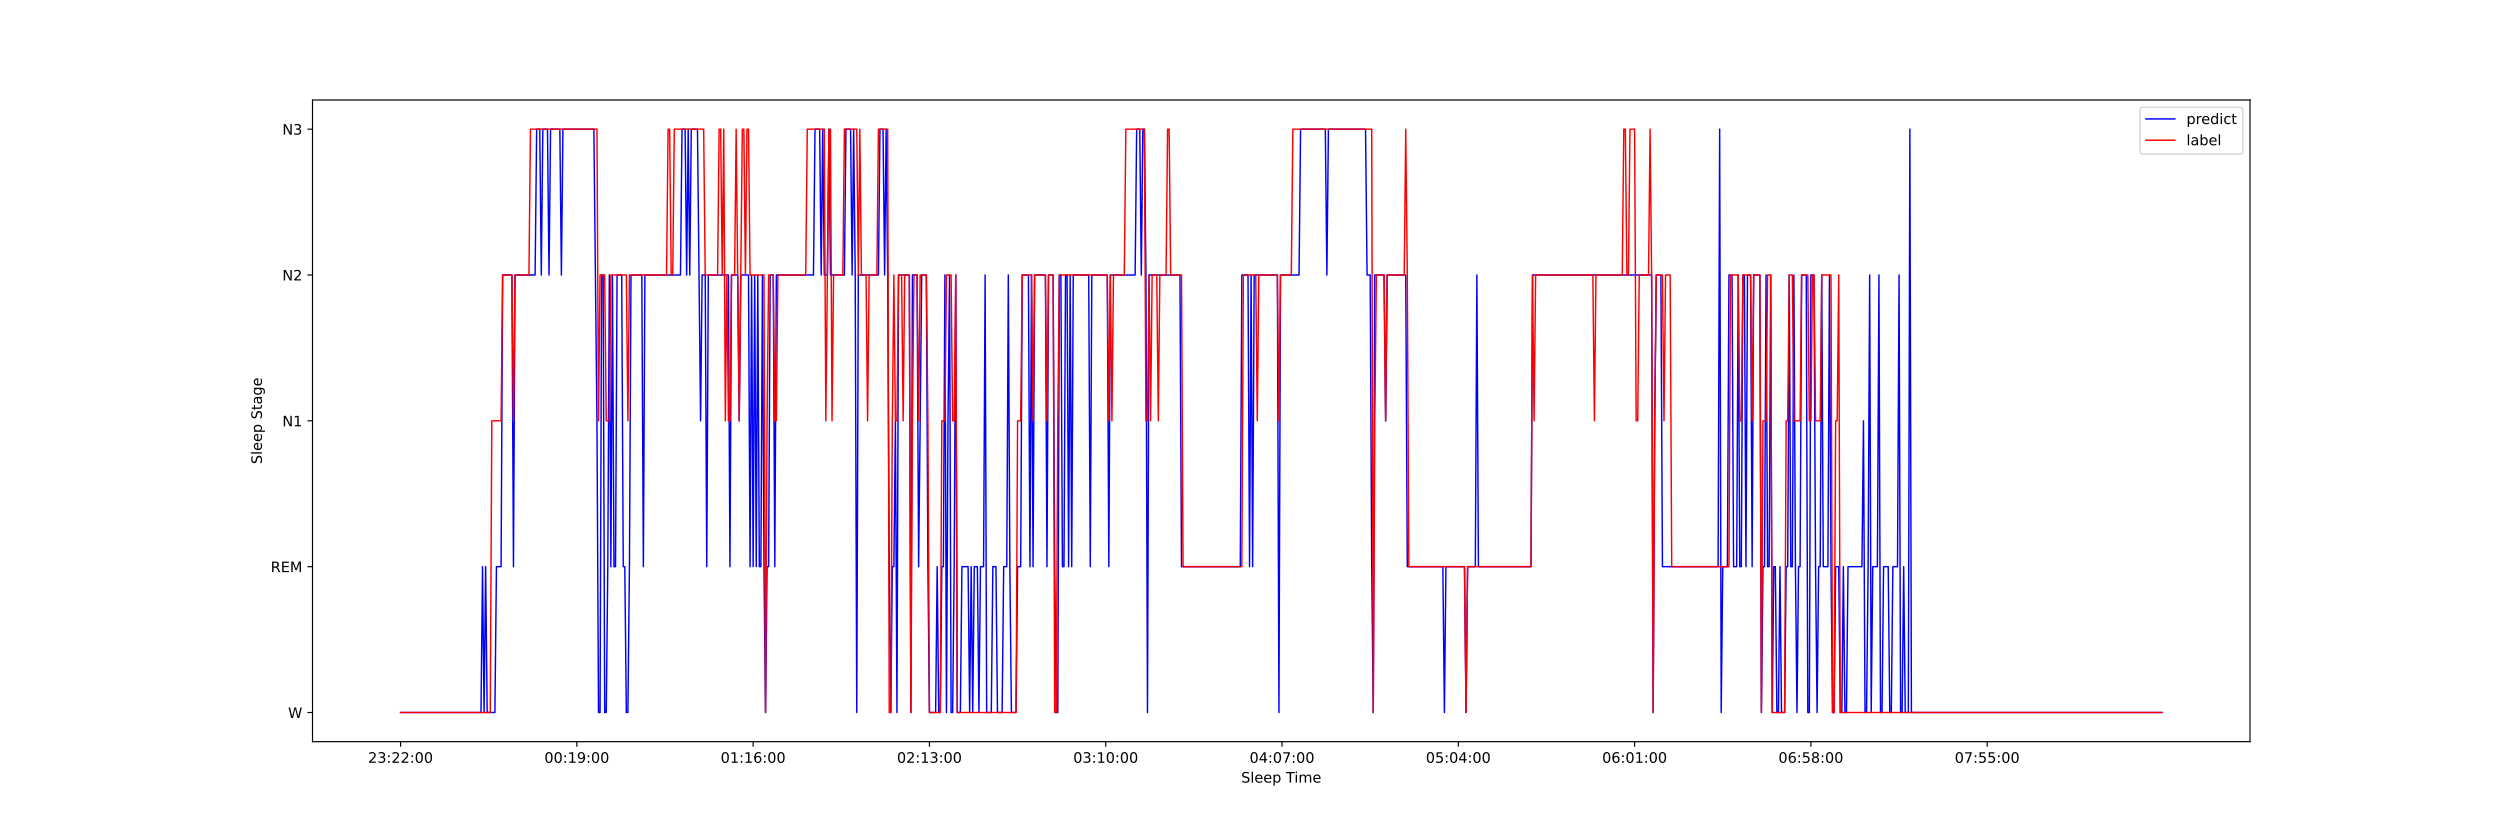 <?xml version="1.0" encoding="utf-8" standalone="no"?>
<!DOCTYPE svg PUBLIC "-//W3C//DTD SVG 1.1//EN"
  "http://www.w3.org/Graphics/SVG/1.1/DTD/svg11.dtd">
<!-- Created with matplotlib (https://matplotlib.org/) -->
<svg height="576pt" version="1.1" viewBox="0 0 1728 576" width="1728pt" xmlns="http://www.w3.org/2000/svg" xmlns:xlink="http://www.w3.org/1999/xlink">
 <defs>
  <style type="text/css">*{stroke-linecap:butt;stroke-linejoin:round;}</style>
 </defs>
 <g id="figure_1">
  <g id="patch_1">
   <path d="M 0 576 
L 1728 576 
L 1728 0 
L 0 0 
z
" style="fill:#ffffff;"/>
  </g>
  <g id="axes_1">
   <g id="patch_2">
    <path d="M 216 512.64 
L 1555.2 512.64 
L 1555.2 69.12 
L 216 69.12 
z
" style="fill:#ffffff;"/>
   </g>
   <g id="matplotlib.axis_1">
    <g id="xtick_1">
     <g id="line2d_1">
      <defs>
       <path d="M 0 0 
L 0 3.5 
" id="mf4fd56ec9a" style="stroke:#000000;stroke-width:0.8;"/>
      </defs>
      <g>
       <use style="stroke:#000000;stroke-width:0.8;" x="276.873" xlink:href="#mf4fd56ec9a" y="512.64"/>
      </g>
     </g>
     <g id="text_1">
      <!-- 23:22:00 -->
      <g transform="translate(254.416 527.238)scale(0.1 -0.1)">
       <defs>
        <path d="M 19.188 8.297 
L 53.609 8.297 
L 53.609 0 
L 7.328 0 
L 7.328 8.297 
Q 12.938 14.109 22.625 23.891 
Q 32.328 33.688 34.812 36.531 
Q 39.547 41.844 41.422 45.531 
Q 43.312 49.219 43.312 52.781 
Q 43.312 58.594 39.234 62.25 
Q 35.156 65.922 28.609 65.922 
Q 23.969 65.922 18.812 64.312 
Q 13.672 62.703 7.812 59.422 
L 7.812 69.391 
Q 13.766 71.781 18.938 73 
Q 24.125 74.219 28.422 74.219 
Q 39.75 74.219 46.484 68.547 
Q 53.219 62.891 53.219 53.422 
Q 53.219 48.922 51.531 44.891 
Q 49.859 40.875 45.406 35.406 
Q 44.188 33.984 37.641 27.219 
Q 31.109 20.453 19.188 8.297 
z
" id="DejaVuSans-50"/>
        <path d="M 40.578 39.312 
Q 47.656 37.797 51.625 33 
Q 55.609 28.219 55.609 21.188 
Q 55.609 10.406 48.188 4.484 
Q 40.766 -1.422 27.094 -1.422 
Q 22.516 -1.422 17.656 -0.516 
Q 12.797 0.391 7.625 2.203 
L 7.625 11.719 
Q 11.719 9.328 16.594 8.109 
Q 21.484 6.891 26.812 6.891 
Q 36.078 6.891 40.938 10.547 
Q 45.797 14.203 45.797 21.188 
Q 45.797 27.641 41.281 31.266 
Q 36.766 34.906 28.719 34.906 
L 20.219 34.906 
L 20.219 43.016 
L 29.109 43.016 
Q 36.375 43.016 40.234 45.922 
Q 44.094 48.828 44.094 54.297 
Q 44.094 59.906 40.109 62.906 
Q 36.141 65.922 28.719 65.922 
Q 24.656 65.922 20.016 65.031 
Q 15.375 64.156 9.812 62.312 
L 9.812 71.094 
Q 15.438 72.656 20.344 73.438 
Q 25.25 74.219 29.594 74.219 
Q 40.828 74.219 47.359 69.109 
Q 53.906 64.016 53.906 55.328 
Q 53.906 49.266 50.438 45.094 
Q 46.969 40.922 40.578 39.312 
z
" id="DejaVuSans-51"/>
        <path d="M 11.719 12.406 
L 22.016 12.406 
L 22.016 0 
L 11.719 0 
z
M 11.719 51.703 
L 22.016 51.703 
L 22.016 39.312 
L 11.719 39.312 
z
" id="DejaVuSans-58"/>
        <path d="M 31.781 66.406 
Q 24.172 66.406 20.328 58.906 
Q 16.5 51.422 16.5 36.375 
Q 16.5 21.391 20.328 13.891 
Q 24.172 6.391 31.781 6.391 
Q 39.453 6.391 43.281 13.891 
Q 47.125 21.391 47.125 36.375 
Q 47.125 51.422 43.281 58.906 
Q 39.453 66.406 31.781 66.406 
z
M 31.781 74.219 
Q 44.047 74.219 50.516 64.516 
Q 56.984 54.828 56.984 36.375 
Q 56.984 17.969 50.516 8.266 
Q 44.047 -1.422 31.781 -1.422 
Q 19.531 -1.422 13.062 8.266 
Q 6.594 17.969 6.594 36.375 
Q 6.594 54.828 13.062 64.516 
Q 19.531 74.219 31.781 74.219 
z
" id="DejaVuSans-48"/>
       </defs>
       <use xlink:href="#DejaVuSans-50"/>
       <use x="63.623" xlink:href="#DejaVuSans-51"/>
       <use x="127.246" xlink:href="#DejaVuSans-58"/>
       <use x="160.938" xlink:href="#DejaVuSans-50"/>
       <use x="224.561" xlink:href="#DejaVuSans-50"/>
       <use x="288.184" xlink:href="#DejaVuSans-58"/>
       <use x="321.875" xlink:href="#DejaVuSans-48"/>
       <use x="385.498" xlink:href="#DejaVuSans-48"/>
      </g>
     </g>
    </g>
    <g id="xtick_2">
     <g id="line2d_2">
      <g>
       <use style="stroke:#000000;stroke-width:0.8;" x="398.725" xlink:href="#mf4fd56ec9a" y="512.64"/>
      </g>
     </g>
     <g id="text_2">
      <!-- 00:19:00 -->
      <g transform="translate(376.269 527.238)scale(0.1 -0.1)">
       <defs>
        <path d="M 12.406 8.297 
L 28.516 8.297 
L 28.516 63.922 
L 10.984 60.406 
L 10.984 69.391 
L 28.422 72.906 
L 38.281 72.906 
L 38.281 8.297 
L 54.391 8.297 
L 54.391 0 
L 12.406 0 
z
" id="DejaVuSans-49"/>
        <path d="M 10.984 1.516 
L 10.984 10.5 
Q 14.703 8.734 18.5 7.812 
Q 22.312 6.891 25.984 6.891 
Q 35.75 6.891 40.891 13.453 
Q 46.047 20.016 46.781 33.406 
Q 43.953 29.203 39.594 26.953 
Q 35.25 24.703 29.984 24.703 
Q 19.047 24.703 12.672 31.312 
Q 6.297 37.938 6.297 49.422 
Q 6.297 60.641 12.938 67.422 
Q 19.578 74.219 30.609 74.219 
Q 43.266 74.219 49.922 64.516 
Q 56.594 54.828 56.594 36.375 
Q 56.594 19.141 48.406 8.859 
Q 40.234 -1.422 26.422 -1.422 
Q 22.703 -1.422 18.891 -0.688 
Q 15.094 0.047 10.984 1.516 
z
M 30.609 32.422 
Q 37.25 32.422 41.125 36.953 
Q 45.016 41.5 45.016 49.422 
Q 45.016 57.281 41.125 61.844 
Q 37.25 66.406 30.609 66.406 
Q 23.969 66.406 20.094 61.844 
Q 16.219 57.281 16.219 49.422 
Q 16.219 41.5 20.094 36.953 
Q 23.969 32.422 30.609 32.422 
z
" id="DejaVuSans-57"/>
       </defs>
       <use xlink:href="#DejaVuSans-48"/>
       <use x="63.623" xlink:href="#DejaVuSans-48"/>
       <use x="127.246" xlink:href="#DejaVuSans-58"/>
       <use x="160.938" xlink:href="#DejaVuSans-49"/>
       <use x="224.561" xlink:href="#DejaVuSans-57"/>
       <use x="288.184" xlink:href="#DejaVuSans-58"/>
       <use x="321.875" xlink:href="#DejaVuSans-48"/>
       <use x="385.498" xlink:href="#DejaVuSans-48"/>
      </g>
     </g>
    </g>
    <g id="xtick_3">
     <g id="line2d_3">
      <g>
       <use style="stroke:#000000;stroke-width:0.8;" x="520.577" xlink:href="#mf4fd56ec9a" y="512.64"/>
      </g>
     </g>
     <g id="text_3">
      <!-- 01:16:00 -->
      <g transform="translate(498.121 527.238)scale(0.1 -0.1)">
       <defs>
        <path d="M 33.016 40.375 
Q 26.375 40.375 22.484 35.828 
Q 18.609 31.297 18.609 23.391 
Q 18.609 15.531 22.484 10.953 
Q 26.375 6.391 33.016 6.391 
Q 39.656 6.391 43.531 10.953 
Q 47.406 15.531 47.406 23.391 
Q 47.406 31.297 43.531 35.828 
Q 39.656 40.375 33.016 40.375 
z
M 52.594 71.297 
L 52.594 62.312 
Q 48.875 64.062 45.094 64.984 
Q 41.312 65.922 37.594 65.922 
Q 27.828 65.922 22.672 59.328 
Q 17.531 52.734 16.797 39.406 
Q 19.672 43.656 24.016 45.922 
Q 28.375 48.188 33.594 48.188 
Q 44.578 48.188 50.953 41.516 
Q 57.328 34.859 57.328 23.391 
Q 57.328 12.156 50.688 5.359 
Q 44.047 -1.422 33.016 -1.422 
Q 20.359 -1.422 13.672 8.266 
Q 6.984 17.969 6.984 36.375 
Q 6.984 53.656 15.188 63.938 
Q 23.391 74.219 37.203 74.219 
Q 40.922 74.219 44.703 73.484 
Q 48.484 72.75 52.594 71.297 
z
" id="DejaVuSans-54"/>
       </defs>
       <use xlink:href="#DejaVuSans-48"/>
       <use x="63.623" xlink:href="#DejaVuSans-49"/>
       <use x="127.246" xlink:href="#DejaVuSans-58"/>
       <use x="160.938" xlink:href="#DejaVuSans-49"/>
       <use x="224.561" xlink:href="#DejaVuSans-54"/>
       <use x="288.184" xlink:href="#DejaVuSans-58"/>
       <use x="321.875" xlink:href="#DejaVuSans-48"/>
       <use x="385.498" xlink:href="#DejaVuSans-48"/>
      </g>
     </g>
    </g>
    <g id="xtick_4">
     <g id="line2d_4">
      <g>
       <use style="stroke:#000000;stroke-width:0.8;" x="642.43" xlink:href="#mf4fd56ec9a" y="512.64"/>
      </g>
     </g>
     <g id="text_4">
      <!-- 02:13:00 -->
      <g transform="translate(619.974 527.238)scale(0.1 -0.1)">
       <use xlink:href="#DejaVuSans-48"/>
       <use x="63.623" xlink:href="#DejaVuSans-50"/>
       <use x="127.246" xlink:href="#DejaVuSans-58"/>
       <use x="160.938" xlink:href="#DejaVuSans-49"/>
       <use x="224.561" xlink:href="#DejaVuSans-51"/>
       <use x="288.184" xlink:href="#DejaVuSans-58"/>
       <use x="321.875" xlink:href="#DejaVuSans-48"/>
       <use x="385.498" xlink:href="#DejaVuSans-48"/>
      </g>
     </g>
    </g>
    <g id="xtick_5">
     <g id="line2d_5">
      <g>
       <use style="stroke:#000000;stroke-width:0.8;" x="764.282" xlink:href="#mf4fd56ec9a" y="512.64"/>
      </g>
     </g>
     <g id="text_5">
      <!-- 03:10:00 -->
      <g transform="translate(741.826 527.238)scale(0.1 -0.1)">
       <use xlink:href="#DejaVuSans-48"/>
       <use x="63.623" xlink:href="#DejaVuSans-51"/>
       <use x="127.246" xlink:href="#DejaVuSans-58"/>
       <use x="160.938" xlink:href="#DejaVuSans-49"/>
       <use x="224.561" xlink:href="#DejaVuSans-48"/>
       <use x="288.184" xlink:href="#DejaVuSans-58"/>
       <use x="321.875" xlink:href="#DejaVuSans-48"/>
       <use x="385.498" xlink:href="#DejaVuSans-48"/>
      </g>
     </g>
    </g>
    <g id="xtick_6">
     <g id="line2d_6">
      <g>
       <use style="stroke:#000000;stroke-width:0.8;" x="886.134" xlink:href="#mf4fd56ec9a" y="512.64"/>
      </g>
     </g>
     <g id="text_6">
      <!-- 04:07:00 -->
      <g transform="translate(863.678 527.238)scale(0.1 -0.1)">
       <defs>
        <path d="M 37.797 64.312 
L 12.891 25.391 
L 37.797 25.391 
z
M 35.203 72.906 
L 47.609 72.906 
L 47.609 25.391 
L 58.016 25.391 
L 58.016 17.188 
L 47.609 17.188 
L 47.609 0 
L 37.797 0 
L 37.797 17.188 
L 4.891 17.188 
L 4.891 26.703 
z
" id="DejaVuSans-52"/>
        <path d="M 8.203 72.906 
L 55.078 72.906 
L 55.078 68.703 
L 28.609 0 
L 18.312 0 
L 43.219 64.594 
L 8.203 64.594 
z
" id="DejaVuSans-55"/>
       </defs>
       <use xlink:href="#DejaVuSans-48"/>
       <use x="63.623" xlink:href="#DejaVuSans-52"/>
       <use x="127.246" xlink:href="#DejaVuSans-58"/>
       <use x="160.938" xlink:href="#DejaVuSans-48"/>
       <use x="224.561" xlink:href="#DejaVuSans-55"/>
       <use x="288.184" xlink:href="#DejaVuSans-58"/>
       <use x="321.875" xlink:href="#DejaVuSans-48"/>
       <use x="385.498" xlink:href="#DejaVuSans-48"/>
      </g>
     </g>
    </g>
    <g id="xtick_7">
     <g id="line2d_7">
      <g>
       <use style="stroke:#000000;stroke-width:0.8;" x="1007.987" xlink:href="#mf4fd56ec9a" y="512.64"/>
      </g>
     </g>
     <g id="text_7">
      <!-- 05:04:00 -->
      <g transform="translate(985.531 527.238)scale(0.1 -0.1)">
       <defs>
        <path d="M 10.797 72.906 
L 49.516 72.906 
L 49.516 64.594 
L 19.828 64.594 
L 19.828 46.734 
Q 21.969 47.469 24.109 47.828 
Q 26.266 48.188 28.422 48.188 
Q 40.625 48.188 47.75 41.5 
Q 54.891 34.812 54.891 23.391 
Q 54.891 11.625 47.562 5.094 
Q 40.234 -1.422 26.906 -1.422 
Q 22.312 -1.422 17.547 -0.641 
Q 12.797 0.141 7.719 1.703 
L 7.719 11.625 
Q 12.109 9.234 16.797 8.062 
Q 21.484 6.891 26.703 6.891 
Q 35.156 6.891 40.078 11.328 
Q 45.016 15.766 45.016 23.391 
Q 45.016 31 40.078 35.438 
Q 35.156 39.891 26.703 39.891 
Q 22.75 39.891 18.812 39.016 
Q 14.891 38.141 10.797 36.281 
z
" id="DejaVuSans-53"/>
       </defs>
       <use xlink:href="#DejaVuSans-48"/>
       <use x="63.623" xlink:href="#DejaVuSans-53"/>
       <use x="127.246" xlink:href="#DejaVuSans-58"/>
       <use x="160.938" xlink:href="#DejaVuSans-48"/>
       <use x="224.561" xlink:href="#DejaVuSans-52"/>
       <use x="288.184" xlink:href="#DejaVuSans-58"/>
       <use x="321.875" xlink:href="#DejaVuSans-48"/>
       <use x="385.498" xlink:href="#DejaVuSans-48"/>
      </g>
     </g>
    </g>
    <g id="xtick_8">
     <g id="line2d_8">
      <g>
       <use style="stroke:#000000;stroke-width:0.8;" x="1129.839" xlink:href="#mf4fd56ec9a" y="512.64"/>
      </g>
     </g>
     <g id="text_8">
      <!-- 06:01:00 -->
      <g transform="translate(1107.383 527.238)scale(0.1 -0.1)">
       <use xlink:href="#DejaVuSans-48"/>
       <use x="63.623" xlink:href="#DejaVuSans-54"/>
       <use x="127.246" xlink:href="#DejaVuSans-58"/>
       <use x="160.938" xlink:href="#DejaVuSans-48"/>
       <use x="224.561" xlink:href="#DejaVuSans-49"/>
       <use x="288.184" xlink:href="#DejaVuSans-58"/>
       <use x="321.875" xlink:href="#DejaVuSans-48"/>
       <use x="385.498" xlink:href="#DejaVuSans-48"/>
      </g>
     </g>
    </g>
    <g id="xtick_9">
     <g id="line2d_9">
      <g>
       <use style="stroke:#000000;stroke-width:0.8;" x="1251.691" xlink:href="#mf4fd56ec9a" y="512.64"/>
      </g>
     </g>
     <g id="text_9">
      <!-- 06:58:00 -->
      <g transform="translate(1229.235 527.238)scale(0.1 -0.1)">
       <defs>
        <path d="M 31.781 34.625 
Q 24.75 34.625 20.719 30.859 
Q 16.703 27.094 16.703 20.516 
Q 16.703 13.922 20.719 10.156 
Q 24.75 6.391 31.781 6.391 
Q 38.812 6.391 42.859 10.172 
Q 46.922 13.969 46.922 20.516 
Q 46.922 27.094 42.891 30.859 
Q 38.875 34.625 31.781 34.625 
z
M 21.922 38.812 
Q 15.578 40.375 12.031 44.719 
Q 8.5 49.078 8.5 55.328 
Q 8.5 64.062 14.719 69.141 
Q 20.953 74.219 31.781 74.219 
Q 42.672 74.219 48.875 69.141 
Q 55.078 64.062 55.078 55.328 
Q 55.078 49.078 51.531 44.719 
Q 48 40.375 41.703 38.812 
Q 48.828 37.156 52.797 32.312 
Q 56.781 27.484 56.781 20.516 
Q 56.781 9.906 50.312 4.234 
Q 43.844 -1.422 31.781 -1.422 
Q 19.734 -1.422 13.25 4.234 
Q 6.781 9.906 6.781 20.516 
Q 6.781 27.484 10.781 32.312 
Q 14.797 37.156 21.922 38.812 
z
M 18.312 54.391 
Q 18.312 48.734 21.844 45.562 
Q 25.391 42.391 31.781 42.391 
Q 38.141 42.391 41.719 45.562 
Q 45.312 48.734 45.312 54.391 
Q 45.312 60.062 41.719 63.234 
Q 38.141 66.406 31.781 66.406 
Q 25.391 66.406 21.844 63.234 
Q 18.312 60.062 18.312 54.391 
z
" id="DejaVuSans-56"/>
       </defs>
       <use xlink:href="#DejaVuSans-48"/>
       <use x="63.623" xlink:href="#DejaVuSans-54"/>
       <use x="127.246" xlink:href="#DejaVuSans-58"/>
       <use x="160.938" xlink:href="#DejaVuSans-53"/>
       <use x="224.561" xlink:href="#DejaVuSans-56"/>
       <use x="288.184" xlink:href="#DejaVuSans-58"/>
       <use x="321.875" xlink:href="#DejaVuSans-48"/>
       <use x="385.498" xlink:href="#DejaVuSans-48"/>
      </g>
     </g>
    </g>
    <g id="xtick_10">
     <g id="line2d_10">
      <g>
       <use style="stroke:#000000;stroke-width:0.8;" x="1373.544" xlink:href="#mf4fd56ec9a" y="512.64"/>
      </g>
     </g>
     <g id="text_10">
      <!-- 07:55:00 -->
      <g transform="translate(1351.088 527.238)scale(0.1 -0.1)">
       <use xlink:href="#DejaVuSans-48"/>
       <use x="63.623" xlink:href="#DejaVuSans-55"/>
       <use x="127.246" xlink:href="#DejaVuSans-58"/>
       <use x="160.938" xlink:href="#DejaVuSans-53"/>
       <use x="224.561" xlink:href="#DejaVuSans-53"/>
       <use x="288.184" xlink:href="#DejaVuSans-58"/>
       <use x="321.875" xlink:href="#DejaVuSans-48"/>
       <use x="385.498" xlink:href="#DejaVuSans-48"/>
      </g>
     </g>
    </g>
    <g id="text_11">
     <!-- Sleep Time -->
     <g transform="translate(857.887 540.917)scale(0.1 -0.1)">
      <defs>
       <path d="M 53.516 70.516 
L 53.516 60.891 
Q 47.906 63.578 42.922 64.891 
Q 37.938 66.219 33.297 66.219 
Q 25.25 66.219 20.875 63.094 
Q 16.5 59.969 16.5 54.203 
Q 16.5 49.359 19.406 46.891 
Q 22.312 44.438 30.422 42.922 
L 36.375 41.703 
Q 47.406 39.594 52.656 34.297 
Q 57.906 29 57.906 20.125 
Q 57.906 9.516 50.797 4.047 
Q 43.703 -1.422 29.984 -1.422 
Q 24.812 -1.422 18.969 -0.25 
Q 13.141 0.922 6.891 3.219 
L 6.891 13.375 
Q 12.891 10.016 18.656 8.297 
Q 24.422 6.594 29.984 6.594 
Q 38.422 6.594 43.016 9.906 
Q 47.609 13.234 47.609 19.391 
Q 47.609 24.75 44.312 27.781 
Q 41.016 30.812 33.5 32.328 
L 27.484 33.5 
Q 16.453 35.688 11.516 40.375 
Q 6.594 45.062 6.594 53.422 
Q 6.594 63.094 13.406 68.656 
Q 20.219 74.219 32.172 74.219 
Q 37.312 74.219 42.625 73.281 
Q 47.953 72.359 53.516 70.516 
z
" id="DejaVuSans-83"/>
       <path d="M 9.422 75.984 
L 18.406 75.984 
L 18.406 0 
L 9.422 0 
z
" id="DejaVuSans-108"/>
       <path d="M 56.203 29.594 
L 56.203 25.203 
L 14.891 25.203 
Q 15.484 15.922 20.484 11.062 
Q 25.484 6.203 34.422 6.203 
Q 39.594 6.203 44.453 7.469 
Q 49.312 8.734 54.109 11.281 
L 54.109 2.781 
Q 49.266 0.734 44.188 -0.344 
Q 39.109 -1.422 33.891 -1.422 
Q 20.797 -1.422 13.156 6.188 
Q 5.516 13.812 5.516 26.812 
Q 5.516 40.234 12.766 48.109 
Q 20.016 56 32.328 56 
Q 43.359 56 49.781 48.891 
Q 56.203 41.797 56.203 29.594 
z
M 47.219 32.234 
Q 47.125 39.594 43.094 43.984 
Q 39.062 48.391 32.422 48.391 
Q 24.906 48.391 20.391 44.141 
Q 15.875 39.891 15.188 32.172 
z
" id="DejaVuSans-101"/>
       <path d="M 18.109 8.203 
L 18.109 -20.797 
L 9.078 -20.797 
L 9.078 54.688 
L 18.109 54.688 
L 18.109 46.391 
Q 20.953 51.266 25.266 53.625 
Q 29.594 56 35.594 56 
Q 45.562 56 51.781 48.094 
Q 58.016 40.188 58.016 27.297 
Q 58.016 14.406 51.781 6.484 
Q 45.562 -1.422 35.594 -1.422 
Q 29.594 -1.422 25.266 0.953 
Q 20.953 3.328 18.109 8.203 
z
M 48.688 27.297 
Q 48.688 37.203 44.609 42.844 
Q 40.531 48.484 33.406 48.484 
Q 26.266 48.484 22.188 42.844 
Q 18.109 37.203 18.109 27.297 
Q 18.109 17.391 22.188 11.75 
Q 26.266 6.109 33.406 6.109 
Q 40.531 6.109 44.609 11.75 
Q 48.688 17.391 48.688 27.297 
z
" id="DejaVuSans-112"/>
       <path id="DejaVuSans-32"/>
       <path d="M -0.297 72.906 
L 61.375 72.906 
L 61.375 64.594 
L 35.5 64.594 
L 35.5 0 
L 25.594 0 
L 25.594 64.594 
L -0.297 64.594 
z
" id="DejaVuSans-84"/>
       <path d="M 9.422 54.688 
L 18.406 54.688 
L 18.406 0 
L 9.422 0 
z
M 9.422 75.984 
L 18.406 75.984 
L 18.406 64.594 
L 9.422 64.594 
z
" id="DejaVuSans-105"/>
       <path d="M 52 44.188 
Q 55.375 50.25 60.062 53.125 
Q 64.75 56 71.094 56 
Q 79.641 56 84.281 50.016 
Q 88.922 44.047 88.922 33.016 
L 88.922 0 
L 79.891 0 
L 79.891 32.719 
Q 79.891 40.578 77.094 44.375 
Q 74.312 48.188 68.609 48.188 
Q 61.625 48.188 57.562 43.547 
Q 53.516 38.922 53.516 30.906 
L 53.516 0 
L 44.484 0 
L 44.484 32.719 
Q 44.484 40.625 41.703 44.406 
Q 38.922 48.188 33.109 48.188 
Q 26.219 48.188 22.156 43.531 
Q 18.109 38.875 18.109 30.906 
L 18.109 0 
L 9.078 0 
L 9.078 54.688 
L 18.109 54.688 
L 18.109 46.188 
Q 21.188 51.219 25.484 53.609 
Q 29.781 56 35.688 56 
Q 41.656 56 45.828 52.969 
Q 50 49.953 52 44.188 
z
" id="DejaVuSans-109"/>
      </defs>
      <use xlink:href="#DejaVuSans-83"/>
      <use x="63.477" xlink:href="#DejaVuSans-108"/>
      <use x="91.26" xlink:href="#DejaVuSans-101"/>
      <use x="152.783" xlink:href="#DejaVuSans-101"/>
      <use x="214.307" xlink:href="#DejaVuSans-112"/>
      <use x="277.783" xlink:href="#DejaVuSans-32"/>
      <use x="309.57" xlink:href="#DejaVuSans-84"/>
      <use x="367.529" xlink:href="#DejaVuSans-105"/>
      <use x="395.312" xlink:href="#DejaVuSans-109"/>
      <use x="492.725" xlink:href="#DejaVuSans-101"/>
     </g>
    </g>
   </g>
   <g id="matplotlib.axis_2">
    <g id="ytick_1">
     <g id="line2d_11">
      <defs>
       <path d="M 0 0 
L -3.5 0 
" id="m677392603a" style="stroke:#000000;stroke-width:0.8;"/>
      </defs>
      <g>
       <use style="stroke:#000000;stroke-width:0.8;" x="216" xlink:href="#m677392603a" y="492.48"/>
      </g>
     </g>
     <g id="text_12">
      <!-- W -->
      <g transform="translate(199.113 496.279)scale(0.1 -0.1)">
       <defs>
        <path d="M 3.328 72.906 
L 13.281 72.906 
L 28.609 11.281 
L 43.891 72.906 
L 54.984 72.906 
L 70.312 11.281 
L 85.594 72.906 
L 95.609 72.906 
L 77.297 0 
L 64.891 0 
L 49.516 63.281 
L 33.984 0 
L 21.578 0 
z
" id="DejaVuSans-87"/>
       </defs>
       <use xlink:href="#DejaVuSans-87"/>
      </g>
     </g>
    </g>
    <g id="ytick_2">
     <g id="line2d_12">
      <g>
       <use style="stroke:#000000;stroke-width:0.8;" x="216" xlink:href="#m677392603a" y="391.68"/>
      </g>
     </g>
     <g id="text_13">
      <!-- REM -->
      <g transform="translate(187.105 395.479)scale(0.1 -0.1)">
       <defs>
        <path d="M 44.391 34.188 
Q 47.562 33.109 50.562 29.594 
Q 53.562 26.078 56.594 19.922 
L 66.609 0 
L 56 0 
L 46.688 18.703 
Q 43.062 26.031 39.672 28.422 
Q 36.281 30.812 30.422 30.812 
L 19.672 30.812 
L 19.672 0 
L 9.812 0 
L 9.812 72.906 
L 32.078 72.906 
Q 44.578 72.906 50.734 67.672 
Q 56.891 62.453 56.891 51.906 
Q 56.891 45.016 53.688 40.469 
Q 50.484 35.938 44.391 34.188 
z
M 19.672 64.797 
L 19.672 38.922 
L 32.078 38.922 
Q 39.203 38.922 42.844 42.219 
Q 46.484 45.516 46.484 51.906 
Q 46.484 58.297 42.844 61.547 
Q 39.203 64.797 32.078 64.797 
z
" id="DejaVuSans-82"/>
        <path d="M 9.812 72.906 
L 55.906 72.906 
L 55.906 64.594 
L 19.672 64.594 
L 19.672 43.016 
L 54.391 43.016 
L 54.391 34.719 
L 19.672 34.719 
L 19.672 8.297 
L 56.781 8.297 
L 56.781 0 
L 9.812 0 
z
" id="DejaVuSans-69"/>
        <path d="M 9.812 72.906 
L 24.516 72.906 
L 43.109 23.297 
L 61.812 72.906 
L 76.516 72.906 
L 76.516 0 
L 66.891 0 
L 66.891 64.016 
L 48.094 14.016 
L 38.188 14.016 
L 19.391 64.016 
L 19.391 0 
L 9.812 0 
z
" id="DejaVuSans-77"/>
       </defs>
       <use xlink:href="#DejaVuSans-82"/>
       <use x="69.482" xlink:href="#DejaVuSans-69"/>
       <use x="132.666" xlink:href="#DejaVuSans-77"/>
      </g>
     </g>
    </g>
    <g id="ytick_3">
     <g id="line2d_13">
      <g>
       <use style="stroke:#000000;stroke-width:0.8;" x="216" xlink:href="#m677392603a" y="290.88"/>
      </g>
     </g>
     <g id="text_14">
      <!-- N1 -->
      <g transform="translate(195.156 294.679)scale(0.1 -0.1)">
       <defs>
        <path d="M 9.812 72.906 
L 23.094 72.906 
L 55.422 11.922 
L 55.422 72.906 
L 64.984 72.906 
L 64.984 0 
L 51.703 0 
L 19.391 60.984 
L 19.391 0 
L 9.812 0 
z
" id="DejaVuSans-78"/>
       </defs>
       <use xlink:href="#DejaVuSans-78"/>
       <use x="74.805" xlink:href="#DejaVuSans-49"/>
      </g>
     </g>
    </g>
    <g id="ytick_4">
     <g id="line2d_14">
      <g>
       <use style="stroke:#000000;stroke-width:0.8;" x="216" xlink:href="#m677392603a" y="190.08"/>
      </g>
     </g>
     <g id="text_15">
      <!-- N2 -->
      <g transform="translate(195.156 193.879)scale(0.1 -0.1)">
       <use xlink:href="#DejaVuSans-78"/>
       <use x="74.805" xlink:href="#DejaVuSans-50"/>
      </g>
     </g>
    </g>
    <g id="ytick_5">
     <g id="line2d_15">
      <g>
       <use style="stroke:#000000;stroke-width:0.8;" x="216" xlink:href="#m677392603a" y="89.28"/>
      </g>
     </g>
     <g id="text_16">
      <!-- N3 -->
      <g transform="translate(195.156 93.079)scale(0.1 -0.1)">
       <use xlink:href="#DejaVuSans-78"/>
       <use x="74.805" xlink:href="#DejaVuSans-51"/>
      </g>
     </g>
    </g>
    <g id="text_17">
     <!-- Sleep Stage -->
     <g transform="translate(181.025 320.809)rotate(-90)scale(0.1 -0.1)">
      <defs>
       <path d="M 18.312 70.219 
L 18.312 54.688 
L 36.812 54.688 
L 36.812 47.703 
L 18.312 47.703 
L 18.312 18.016 
Q 18.312 11.328 20.141 9.422 
Q 21.969 7.516 27.594 7.516 
L 36.812 7.516 
L 36.812 0 
L 27.594 0 
Q 17.188 0 13.234 3.875 
Q 9.281 7.766 9.281 18.016 
L 9.281 47.703 
L 2.688 47.703 
L 2.688 54.688 
L 9.281 54.688 
L 9.281 70.219 
z
" id="DejaVuSans-116"/>
       <path d="M 34.281 27.484 
Q 23.391 27.484 19.188 25 
Q 14.984 22.516 14.984 16.5 
Q 14.984 11.719 18.141 8.906 
Q 21.297 6.109 26.703 6.109 
Q 34.188 6.109 38.703 11.406 
Q 43.219 16.703 43.219 25.484 
L 43.219 27.484 
z
M 52.203 31.203 
L 52.203 0 
L 43.219 0 
L 43.219 8.297 
Q 40.141 3.328 35.547 0.953 
Q 30.953 -1.422 24.312 -1.422 
Q 15.922 -1.422 10.953 3.297 
Q 6 8.016 6 15.922 
Q 6 25.141 12.172 29.828 
Q 18.359 34.516 30.609 34.516 
L 43.219 34.516 
L 43.219 35.406 
Q 43.219 41.609 39.141 45 
Q 35.062 48.391 27.688 48.391 
Q 23 48.391 18.547 47.266 
Q 14.109 46.141 10.016 43.891 
L 10.016 52.203 
Q 14.938 54.109 19.578 55.047 
Q 24.219 56 28.609 56 
Q 40.484 56 46.344 49.844 
Q 52.203 43.703 52.203 31.203 
z
" id="DejaVuSans-97"/>
       <path d="M 45.406 27.984 
Q 45.406 37.75 41.375 43.109 
Q 37.359 48.484 30.078 48.484 
Q 22.859 48.484 18.828 43.109 
Q 14.797 37.75 14.797 27.984 
Q 14.797 18.266 18.828 12.891 
Q 22.859 7.516 30.078 7.516 
Q 37.359 7.516 41.375 12.891 
Q 45.406 18.266 45.406 27.984 
z
M 54.391 6.781 
Q 54.391 -7.172 48.188 -13.984 
Q 42 -20.797 29.203 -20.797 
Q 24.469 -20.797 20.266 -20.094 
Q 16.062 -19.391 12.109 -17.922 
L 12.109 -9.188 
Q 16.062 -11.328 19.922 -12.344 
Q 23.781 -13.375 27.781 -13.375 
Q 36.625 -13.375 41.016 -8.766 
Q 45.406 -4.156 45.406 5.172 
L 45.406 9.625 
Q 42.625 4.781 38.281 2.391 
Q 33.938 0 27.875 0 
Q 17.828 0 11.672 7.656 
Q 5.516 15.328 5.516 27.984 
Q 5.516 40.672 11.672 48.328 
Q 17.828 56 27.875 56 
Q 33.938 56 38.281 53.609 
Q 42.625 51.219 45.406 46.391 
L 45.406 54.688 
L 54.391 54.688 
z
" id="DejaVuSans-103"/>
      </defs>
      <use xlink:href="#DejaVuSans-83"/>
      <use x="63.477" xlink:href="#DejaVuSans-108"/>
      <use x="91.26" xlink:href="#DejaVuSans-101"/>
      <use x="152.783" xlink:href="#DejaVuSans-101"/>
      <use x="214.307" xlink:href="#DejaVuSans-112"/>
      <use x="277.783" xlink:href="#DejaVuSans-32"/>
      <use x="309.57" xlink:href="#DejaVuSans-83"/>
      <use x="373.047" xlink:href="#DejaVuSans-116"/>
      <use x="412.256" xlink:href="#DejaVuSans-97"/>
      <use x="473.535" xlink:href="#DejaVuSans-103"/>
      <use x="537.012" xlink:href="#DejaVuSans-101"/>
     </g>
    </g>
   </g>
   <g id="line2d_16">
    <path clip-path="url(#pa7a66dc74d)" d="M 276.873 492.48 
L 332.454 492.48 
L 333.523 391.68 
L 334.592 492.48 
L 335.661 391.68 
L 336.73 492.48 
L 342.074 492.48 
L 343.143 391.68 
L 346.35 391.68 
L 347.419 190.08 
L 353.832 190.08 
L 354.901 391.68 
L 355.97 190.08 
L 369.865 190.08 
L 370.934 89.28 
L 373.072 89.28 
L 374.141 190.08 
L 375.21 89.28 
L 378.416 89.28 
L 379.485 190.08 
L 380.554 89.28 
L 386.967 89.28 
L 388.036 190.08 
L 389.105 89.28 
L 410.483 89.28 
L 412.621 290.88 
L 413.689 492.48 
L 414.758 492.48 
L 415.827 190.08 
L 416.896 190.08 
L 417.965 492.48 
L 419.034 492.48 
L 420.103 391.68 
L 421.172 190.08 
L 422.24 391.68 
L 423.309 190.08 
L 424.378 391.68 
L 425.447 391.68 
L 426.516 190.08 
L 429.723 190.08 
L 430.791 391.68 
L 431.86 391.68 
L 432.929 492.48 
L 433.998 492.48 
L 435.067 391.68 
L 436.136 190.08 
L 443.618 190.08 
L 444.687 391.68 
L 445.756 190.08 
L 470.34 190.08 
L 471.409 89.28 
L 473.547 89.28 
L 474.616 190.08 
L 475.684 89.28 
L 476.753 190.08 
L 477.822 89.28 
L 482.098 89.28 
L 484.235 290.88 
L 485.304 190.08 
L 487.442 190.08 
L 488.511 391.68 
L 489.58 190.08 
L 503.475 190.08 
L 504.544 391.68 
L 505.613 190.08 
L 509.889 190.08 
L 510.957 290.88 
L 512.026 190.08 
L 517.371 190.08 
L 518.44 391.68 
L 519.509 190.08 
L 520.577 391.68 
L 521.646 190.08 
L 522.715 391.68 
L 523.784 190.08 
L 524.853 391.68 
L 525.922 391.68 
L 526.991 190.08 
L 528.06 391.68 
L 529.128 492.48 
L 530.197 391.68 
L 531.266 391.68 
L 532.335 190.08 
L 534.473 190.08 
L 535.542 391.68 
L 536.611 190.08 
L 562.264 190.08 
L 563.333 89.28 
L 566.539 89.28 
L 567.608 190.08 
L 568.677 89.28 
L 569.746 190.08 
L 571.884 190.08 
L 572.953 89.28 
L 574.021 190.08 
L 583.641 190.08 
L 584.71 89.28 
L 587.917 89.28 
L 588.986 190.08 
L 590.055 89.28 
L 591.124 190.08 
L 592.192 492.48 
L 593.261 190.08 
L 607.157 190.08 
L 608.226 89.28 
L 610.363 89.28 
L 611.432 190.08 
L 612.501 89.28 
L 613.57 190.08 
L 614.639 391.68 
L 615.708 492.48 
L 616.777 391.68 
L 617.846 391.68 
L 618.914 290.88 
L 619.983 492.48 
L 621.052 190.08 
L 628.534 190.08 
L 629.603 492.48 
L 630.672 190.08 
L 633.879 190.08 
L 634.948 391.68 
L 637.085 190.08 
L 640.292 190.08 
L 641.361 391.68 
L 642.43 492.48 
L 646.705 492.48 
L 647.774 391.68 
L 648.843 492.48 
L 649.912 492.48 
L 650.981 391.68 
L 652.05 391.68 
L 653.119 190.08 
L 654.187 492.48 
L 655.256 290.88 
L 656.325 190.08 
L 657.394 492.48 
L 658.463 492.48 
L 659.532 391.68 
L 660.601 190.08 
L 661.67 492.48 
L 663.807 492.48 
L 664.876 391.68 
L 669.152 391.68 
L 670.221 492.48 
L 671.29 391.68 
L 672.358 492.48 
L 673.427 391.68 
L 675.565 391.68 
L 676.634 492.48 
L 677.703 391.68 
L 679.841 391.68 
L 680.909 190.08 
L 681.978 492.48 
L 685.185 492.48 
L 686.254 391.68 
L 688.392 391.68 
L 689.46 492.48 
L 692.667 492.48 
L 693.736 391.68 
L 695.874 391.68 
L 696.943 190.08 
L 698.012 391.68 
L 699.08 492.48 
L 702.287 492.48 
L 703.356 391.68 
L 705.494 391.68 
L 706.563 190.08 
L 710.838 190.08 
L 711.907 391.68 
L 712.976 190.08 
L 714.045 391.68 
L 715.114 190.08 
L 722.596 190.08 
L 723.665 391.68 
L 724.734 190.08 
L 727.94 190.08 
L 729.009 391.68 
L 730.078 492.48 
L 731.147 492.48 
L 732.216 190.08 
L 733.285 190.08 
L 734.353 391.68 
L 735.422 391.68 
L 736.491 190.08 
L 737.56 190.08 
L 738.629 391.68 
L 739.698 190.08 
L 740.767 391.68 
L 741.836 190.08 
L 752.524 190.08 
L 753.593 391.68 
L 754.662 190.08 
L 765.351 190.08 
L 766.42 391.68 
L 767.489 190.08 
L 784.591 190.08 
L 785.66 89.28 
L 787.797 89.28 
L 788.866 190.08 
L 789.935 89.28 
L 791.004 89.28 
L 792.073 190.08 
L 793.142 492.48 
L 794.211 190.08 
L 815.588 190.08 
L 816.657 391.68 
L 857.275 391.68 
L 858.344 190.08 
L 862.619 190.08 
L 863.688 391.68 
L 864.757 190.08 
L 865.826 391.68 
L 866.895 190.08 
L 882.928 190.08 
L 883.997 492.48 
L 885.066 190.08 
L 897.892 190.08 
L 898.961 89.28 
L 916.063 89.28 
L 917.132 190.08 
L 918.201 89.28 
L 943.854 89.28 
L 944.923 190.08 
L 947.061 190.08 
L 948.129 391.68 
L 949.198 492.48 
L 950.267 190.08 
L 956.681 190.08 
L 957.749 290.88 
L 958.818 190.08 
L 971.645 190.08 
L 972.714 391.68 
L 997.298 391.68 
L 998.367 492.48 
L 999.436 391.68 
L 1012.262 391.68 
L 1013.331 492.48 
L 1014.4 391.68 
L 1019.744 391.68 
L 1020.813 190.08 
L 1021.882 391.68 
L 1058.224 391.68 
L 1059.293 190.08 
L 1141.597 190.08 
L 1142.666 492.48 
L 1143.735 290.88 
L 1144.803 190.08 
L 1148.01 190.08 
L 1149.079 391.68 
L 1187.559 391.68 
L 1188.628 89.28 
L 1189.696 492.48 
L 1190.765 391.68 
L 1193.972 391.68 
L 1195.041 190.08 
L 1197.179 190.08 
L 1198.247 391.68 
L 1200.385 391.68 
L 1201.454 190.08 
L 1202.523 391.68 
L 1203.592 391.68 
L 1204.661 190.08 
L 1205.73 190.08 
L 1206.798 391.68 
L 1207.867 190.08 
L 1210.005 190.08 
L 1211.074 391.68 
L 1212.143 190.08 
L 1216.418 190.08 
L 1217.487 492.48 
L 1218.556 391.68 
L 1219.625 391.68 
L 1220.694 190.08 
L 1221.763 391.68 
L 1222.832 391.68 
L 1223.901 190.08 
L 1224.969 492.48 
L 1226.038 391.68 
L 1227.107 391.68 
L 1228.176 492.48 
L 1229.245 492.48 
L 1230.314 391.68 
L 1231.383 492.48 
L 1233.521 492.48 
L 1234.589 391.68 
L 1235.658 391.68 
L 1236.727 190.08 
L 1237.796 391.68 
L 1238.865 391.68 
L 1239.934 190.08 
L 1241.003 391.68 
L 1242.072 492.48 
L 1243.14 391.68 
L 1244.209 391.68 
L 1245.278 190.08 
L 1248.485 190.08 
L 1249.554 492.48 
L 1250.623 492.48 
L 1251.691 190.08 
L 1253.829 190.08 
L 1254.898 391.68 
L 1255.967 492.48 
L 1257.036 391.68 
L 1258.105 391.68 
L 1259.174 190.08 
L 1260.243 391.68 
L 1263.449 391.68 
L 1264.518 190.08 
L 1265.587 391.68 
L 1266.656 492.48 
L 1267.725 492.48 
L 1268.794 391.68 
L 1270.931 391.68 
L 1272 492.48 
L 1273.069 492.48 
L 1274.138 391.68 
L 1275.207 492.48 
L 1276.276 492.48 
L 1277.345 391.68 
L 1286.965 391.68 
L 1288.033 290.88 
L 1289.102 492.48 
L 1290.171 492.48 
L 1291.24 391.68 
L 1292.309 190.08 
L 1293.378 492.48 
L 1294.447 391.68 
L 1297.653 391.68 
L 1298.722 190.08 
L 1299.791 492.48 
L 1300.86 492.48 
L 1301.929 391.68 
L 1305.135 391.68 
L 1306.204 492.48 
L 1307.273 492.48 
L 1308.342 391.68 
L 1311.549 391.68 
L 1312.618 190.08 
L 1313.687 492.48 
L 1314.755 492.48 
L 1315.824 391.68 
L 1316.893 492.48 
L 1319.031 492.48 
L 1320.1 89.28 
L 1321.169 492.48 
L 1494.327 492.48 
L 1494.327 492.48 
" style="fill:none;stroke:#0000ff;stroke-linecap:square;"/>
   </g>
   <g id="line2d_17">
    <path clip-path="url(#pa7a66dc74d)" d="M 276.873 492.48 
L 338.868 492.48 
L 339.937 290.88 
L 346.35 290.88 
L 347.419 190.08 
L 353.832 190.08 
L 354.901 290.88 
L 355.97 190.08 
L 365.59 190.08 
L 366.659 89.28 
L 412.621 89.28 
L 413.689 290.88 
L 414.758 190.08 
L 417.965 190.08 
L 419.034 290.88 
L 421.172 290.88 
L 422.24 190.08 
L 432.929 190.08 
L 433.998 290.88 
L 435.067 190.08 
L 460.72 190.08 
L 461.789 89.28 
L 462.858 89.28 
L 463.927 190.08 
L 464.996 190.08 
L 466.065 89.28 
L 486.373 89.28 
L 487.442 190.08 
L 495.993 190.08 
L 497.062 89.28 
L 498.131 89.28 
L 499.2 190.08 
L 500.269 89.28 
L 501.338 290.88 
L 502.406 190.08 
L 503.475 290.88 
L 504.544 290.88 
L 505.613 190.08 
L 507.751 190.08 
L 508.82 89.28 
L 510.957 290.88 
L 513.095 89.28 
L 514.164 89.28 
L 515.233 190.08 
L 516.302 89.28 
L 517.371 89.28 
L 518.44 190.08 
L 528.06 190.08 
L 529.128 492.48 
L 530.197 290.88 
L 531.266 190.08 
L 534.473 190.08 
L 535.542 290.88 
L 536.611 290.88 
L 537.679 190.08 
L 556.919 190.08 
L 557.988 89.28 
L 569.746 89.28 
L 570.815 290.88 
L 572.953 89.28 
L 574.021 89.28 
L 575.09 290.88 
L 576.159 190.08 
L 582.572 190.08 
L 583.641 89.28 
L 592.192 89.28 
L 593.261 190.08 
L 594.33 89.28 
L 595.399 190.08 
L 598.606 190.08 
L 599.675 290.88 
L 600.743 190.08 
L 606.088 190.08 
L 607.157 89.28 
L 613.57 89.28 
L 614.639 492.48 
L 615.708 492.48 
L 616.777 290.88 
L 617.846 190.08 
L 618.914 290.88 
L 619.983 290.88 
L 621.052 190.08 
L 623.19 190.08 
L 624.259 290.88 
L 625.328 190.08 
L 628.534 190.08 
L 629.603 492.48 
L 630.672 290.88 
L 631.741 190.08 
L 633.879 190.08 
L 634.948 290.88 
L 636.016 190.08 
L 640.292 190.08 
L 641.361 290.88 
L 642.43 492.48 
L 649.912 492.48 
L 650.981 290.88 
L 653.119 290.88 
L 654.187 190.08 
L 657.394 190.08 
L 658.463 290.88 
L 659.532 290.88 
L 660.601 190.08 
L 661.67 492.48 
L 702.287 492.48 
L 703.356 290.88 
L 705.494 290.88 
L 706.563 190.08 
L 712.976 190.08 
L 714.045 290.88 
L 715.114 190.08 
L 722.596 190.08 
L 723.665 290.88 
L 724.734 190.08 
L 727.94 190.08 
L 729.009 492.48 
L 730.078 492.48 
L 731.147 290.88 
L 732.216 190.08 
L 765.351 190.08 
L 766.42 290.88 
L 767.489 190.08 
L 768.558 290.88 
L 769.626 190.08 
L 777.109 190.08 
L 778.178 89.28 
L 791.004 89.28 
L 792.073 290.88 
L 793.142 290.88 
L 794.211 190.08 
L 795.28 290.88 
L 796.349 190.08 
L 799.555 190.08 
L 800.624 290.88 
L 801.693 190.08 
L 805.968 190.08 
L 807.037 89.28 
L 808.106 89.28 
L 809.175 190.08 
L 816.657 190.08 
L 817.726 391.68 
L 858.344 391.68 
L 859.412 190.08 
L 867.963 190.08 
L 869.032 290.88 
L 870.101 190.08 
L 882.928 190.08 
L 883.997 290.88 
L 885.066 190.08 
L 892.548 190.08 
L 893.617 89.28 
L 948.129 89.28 
L 949.198 492.48 
L 950.267 290.88 
L 951.336 190.08 
L 956.681 190.08 
L 957.749 290.88 
L 958.818 190.08 
L 970.576 190.08 
L 971.645 89.28 
L 972.714 190.08 
L 973.783 391.68 
L 1012.262 391.68 
L 1013.331 492.48 
L 1014.4 391.68 
L 1058.224 391.68 
L 1059.293 190.08 
L 1060.362 290.88 
L 1061.431 190.08 
L 1100.979 190.08 
L 1102.048 290.88 
L 1103.117 190.08 
L 1121.288 190.08 
L 1122.357 89.28 
L 1123.426 89.28 
L 1124.495 190.08 
L 1125.564 190.08 
L 1126.632 89.28 
L 1129.839 89.28 
L 1130.908 290.88 
L 1131.977 290.88 
L 1133.046 190.08 
L 1139.459 190.08 
L 1140.528 89.28 
L 1141.597 190.08 
L 1142.666 492.48 
L 1143.735 290.88 
L 1144.803 190.08 
L 1149.079 190.08 
L 1150.148 290.88 
L 1151.217 190.08 
L 1154.423 190.08 
L 1155.492 391.68 
L 1195.041 391.68 
L 1196.11 190.08 
L 1201.454 190.08 
L 1202.523 290.88 
L 1203.592 290.88 
L 1204.661 190.08 
L 1210.005 190.08 
L 1211.074 290.88 
L 1212.143 190.08 
L 1216.418 190.08 
L 1217.487 492.48 
L 1218.556 290.88 
L 1220.694 290.88 
L 1221.763 190.08 
L 1223.901 190.08 
L 1224.969 492.48 
L 1233.521 492.48 
L 1234.589 290.88 
L 1235.658 290.88 
L 1236.727 190.08 
L 1238.865 190.08 
L 1239.934 290.88 
L 1244.209 290.88 
L 1245.278 190.08 
L 1249.554 190.08 
L 1250.623 290.88 
L 1251.691 290.88 
L 1252.76 190.08 
L 1253.829 190.08 
L 1254.898 290.88 
L 1258.105 290.88 
L 1259.174 190.08 
L 1265.587 190.08 
L 1266.656 492.48 
L 1267.725 492.48 
L 1268.794 290.88 
L 1269.862 290.88 
L 1270.931 190.08 
L 1272 492.48 
L 1494.327 492.48 
L 1494.327 492.48 
" style="fill:none;stroke:#ff0000;stroke-linecap:square;"/>
   </g>
   <g id="patch_3">
    <path d="M 216 512.64 
L 216 69.12 
" style="fill:none;stroke:#000000;stroke-linecap:square;stroke-linejoin:miter;stroke-width:0.8;"/>
   </g>
   <g id="patch_4">
    <path d="M 1555.2 512.64 
L 1555.2 69.12 
" style="fill:none;stroke:#000000;stroke-linecap:square;stroke-linejoin:miter;stroke-width:0.8;"/>
   </g>
   <g id="patch_5">
    <path d="M 216 512.64 
L 1555.2 512.64 
" style="fill:none;stroke:#000000;stroke-linecap:square;stroke-linejoin:miter;stroke-width:0.8;"/>
   </g>
   <g id="patch_6">
    <path d="M 216 69.12 
L 1555.2 69.12 
" style="fill:none;stroke:#000000;stroke-linecap:square;stroke-linejoin:miter;stroke-width:0.8;"/>
   </g>
   <g id="legend_1">
    <g id="patch_7">
     <path d="M 1481.267 106.476 
L 1548.2 106.476 
Q 1550.2 106.476 1550.2 104.476 
L 1550.2 76.12 
Q 1550.2 74.12 1548.2 74.12 
L 1481.267 74.12 
Q 1479.267 74.12 1479.267 76.12 
L 1479.267 104.476 
Q 1479.267 106.476 1481.267 106.476 
z
" style="fill:#ffffff;opacity:0.8;stroke:#cccccc;stroke-linejoin:miter;"/>
    </g>
    <g id="line2d_18">
     <path d="M 1483.267 82.218 
L 1503.267 82.218 
" style="fill:none;stroke:#0000ff;stroke-linecap:square;"/>
    </g>
    <g id="line2d_19"/>
    <g id="text_18">
     <!-- predict -->
     <g transform="translate(1511.267 85.718)scale(0.1 -0.1)">
      <defs>
       <path d="M 41.109 46.297 
Q 39.594 47.172 37.812 47.578 
Q 36.031 48 33.891 48 
Q 26.266 48 22.188 43.047 
Q 18.109 38.094 18.109 28.812 
L 18.109 0 
L 9.078 0 
L 9.078 54.688 
L 18.109 54.688 
L 18.109 46.188 
Q 20.953 51.172 25.484 53.578 
Q 30.031 56 36.531 56 
Q 37.453 56 38.578 55.875 
Q 39.703 55.766 41.062 55.516 
z
" id="DejaVuSans-114"/>
       <path d="M 45.406 46.391 
L 45.406 75.984 
L 54.391 75.984 
L 54.391 0 
L 45.406 0 
L 45.406 8.203 
Q 42.578 3.328 38.25 0.953 
Q 33.938 -1.422 27.875 -1.422 
Q 17.969 -1.422 11.734 6.484 
Q 5.516 14.406 5.516 27.297 
Q 5.516 40.188 11.734 48.094 
Q 17.969 56 27.875 56 
Q 33.938 56 38.25 53.625 
Q 42.578 51.266 45.406 46.391 
z
M 14.797 27.297 
Q 14.797 17.391 18.875 11.75 
Q 22.953 6.109 30.078 6.109 
Q 37.203 6.109 41.297 11.75 
Q 45.406 17.391 45.406 27.297 
Q 45.406 37.203 41.297 42.844 
Q 37.203 48.484 30.078 48.484 
Q 22.953 48.484 18.875 42.844 
Q 14.797 37.203 14.797 27.297 
z
" id="DejaVuSans-100"/>
       <path d="M 48.781 52.594 
L 48.781 44.188 
Q 44.969 46.297 41.141 47.344 
Q 37.312 48.391 33.406 48.391 
Q 24.656 48.391 19.812 42.844 
Q 14.984 37.312 14.984 27.297 
Q 14.984 17.281 19.812 11.734 
Q 24.656 6.203 33.406 6.203 
Q 37.312 6.203 41.141 7.25 
Q 44.969 8.297 48.781 10.406 
L 48.781 2.094 
Q 45.016 0.344 40.984 -0.531 
Q 36.969 -1.422 32.422 -1.422 
Q 20.062 -1.422 12.781 6.344 
Q 5.516 14.109 5.516 27.297 
Q 5.516 40.672 12.859 48.328 
Q 20.219 56 33.016 56 
Q 37.156 56 41.109 55.141 
Q 45.062 54.297 48.781 52.594 
z
" id="DejaVuSans-99"/>
      </defs>
      <use xlink:href="#DejaVuSans-112"/>
      <use x="63.477" xlink:href="#DejaVuSans-114"/>
      <use x="102.34" xlink:href="#DejaVuSans-101"/>
      <use x="163.863" xlink:href="#DejaVuSans-100"/>
      <use x="227.34" xlink:href="#DejaVuSans-105"/>
      <use x="255.123" xlink:href="#DejaVuSans-99"/>
      <use x="310.104" xlink:href="#DejaVuSans-116"/>
     </g>
    </g>
    <g id="line2d_20">
     <path d="M 1483.267 96.897 
L 1503.267 96.897 
" style="fill:none;stroke:#ff0000;stroke-linecap:square;"/>
    </g>
    <g id="line2d_21"/>
    <g id="text_19">
     <!-- label -->
     <g transform="translate(1511.267 100.397)scale(0.1 -0.1)">
      <defs>
       <path d="M 48.688 27.297 
Q 48.688 37.203 44.609 42.844 
Q 40.531 48.484 33.406 48.484 
Q 26.266 48.484 22.188 42.844 
Q 18.109 37.203 18.109 27.297 
Q 18.109 17.391 22.188 11.75 
Q 26.266 6.109 33.406 6.109 
Q 40.531 6.109 44.609 11.75 
Q 48.688 17.391 48.688 27.297 
z
M 18.109 46.391 
Q 20.953 51.266 25.266 53.625 
Q 29.594 56 35.594 56 
Q 45.562 56 51.781 48.094 
Q 58.016 40.188 58.016 27.297 
Q 58.016 14.406 51.781 6.484 
Q 45.562 -1.422 35.594 -1.422 
Q 29.594 -1.422 25.266 0.953 
Q 20.953 3.328 18.109 8.203 
L 18.109 0 
L 9.078 0 
L 9.078 75.984 
L 18.109 75.984 
z
" id="DejaVuSans-98"/>
      </defs>
      <use xlink:href="#DejaVuSans-108"/>
      <use x="27.783" xlink:href="#DejaVuSans-97"/>
      <use x="89.062" xlink:href="#DejaVuSans-98"/>
      <use x="152.539" xlink:href="#DejaVuSans-101"/>
      <use x="214.062" xlink:href="#DejaVuSans-108"/>
     </g>
    </g>
   </g>
  </g>
 </g>
 <defs>
  <clipPath id="pa7a66dc74d">
   <rect height="443.52" width="1339.2" x="216" y="69.12"/>
  </clipPath>
 </defs>
</svg>
